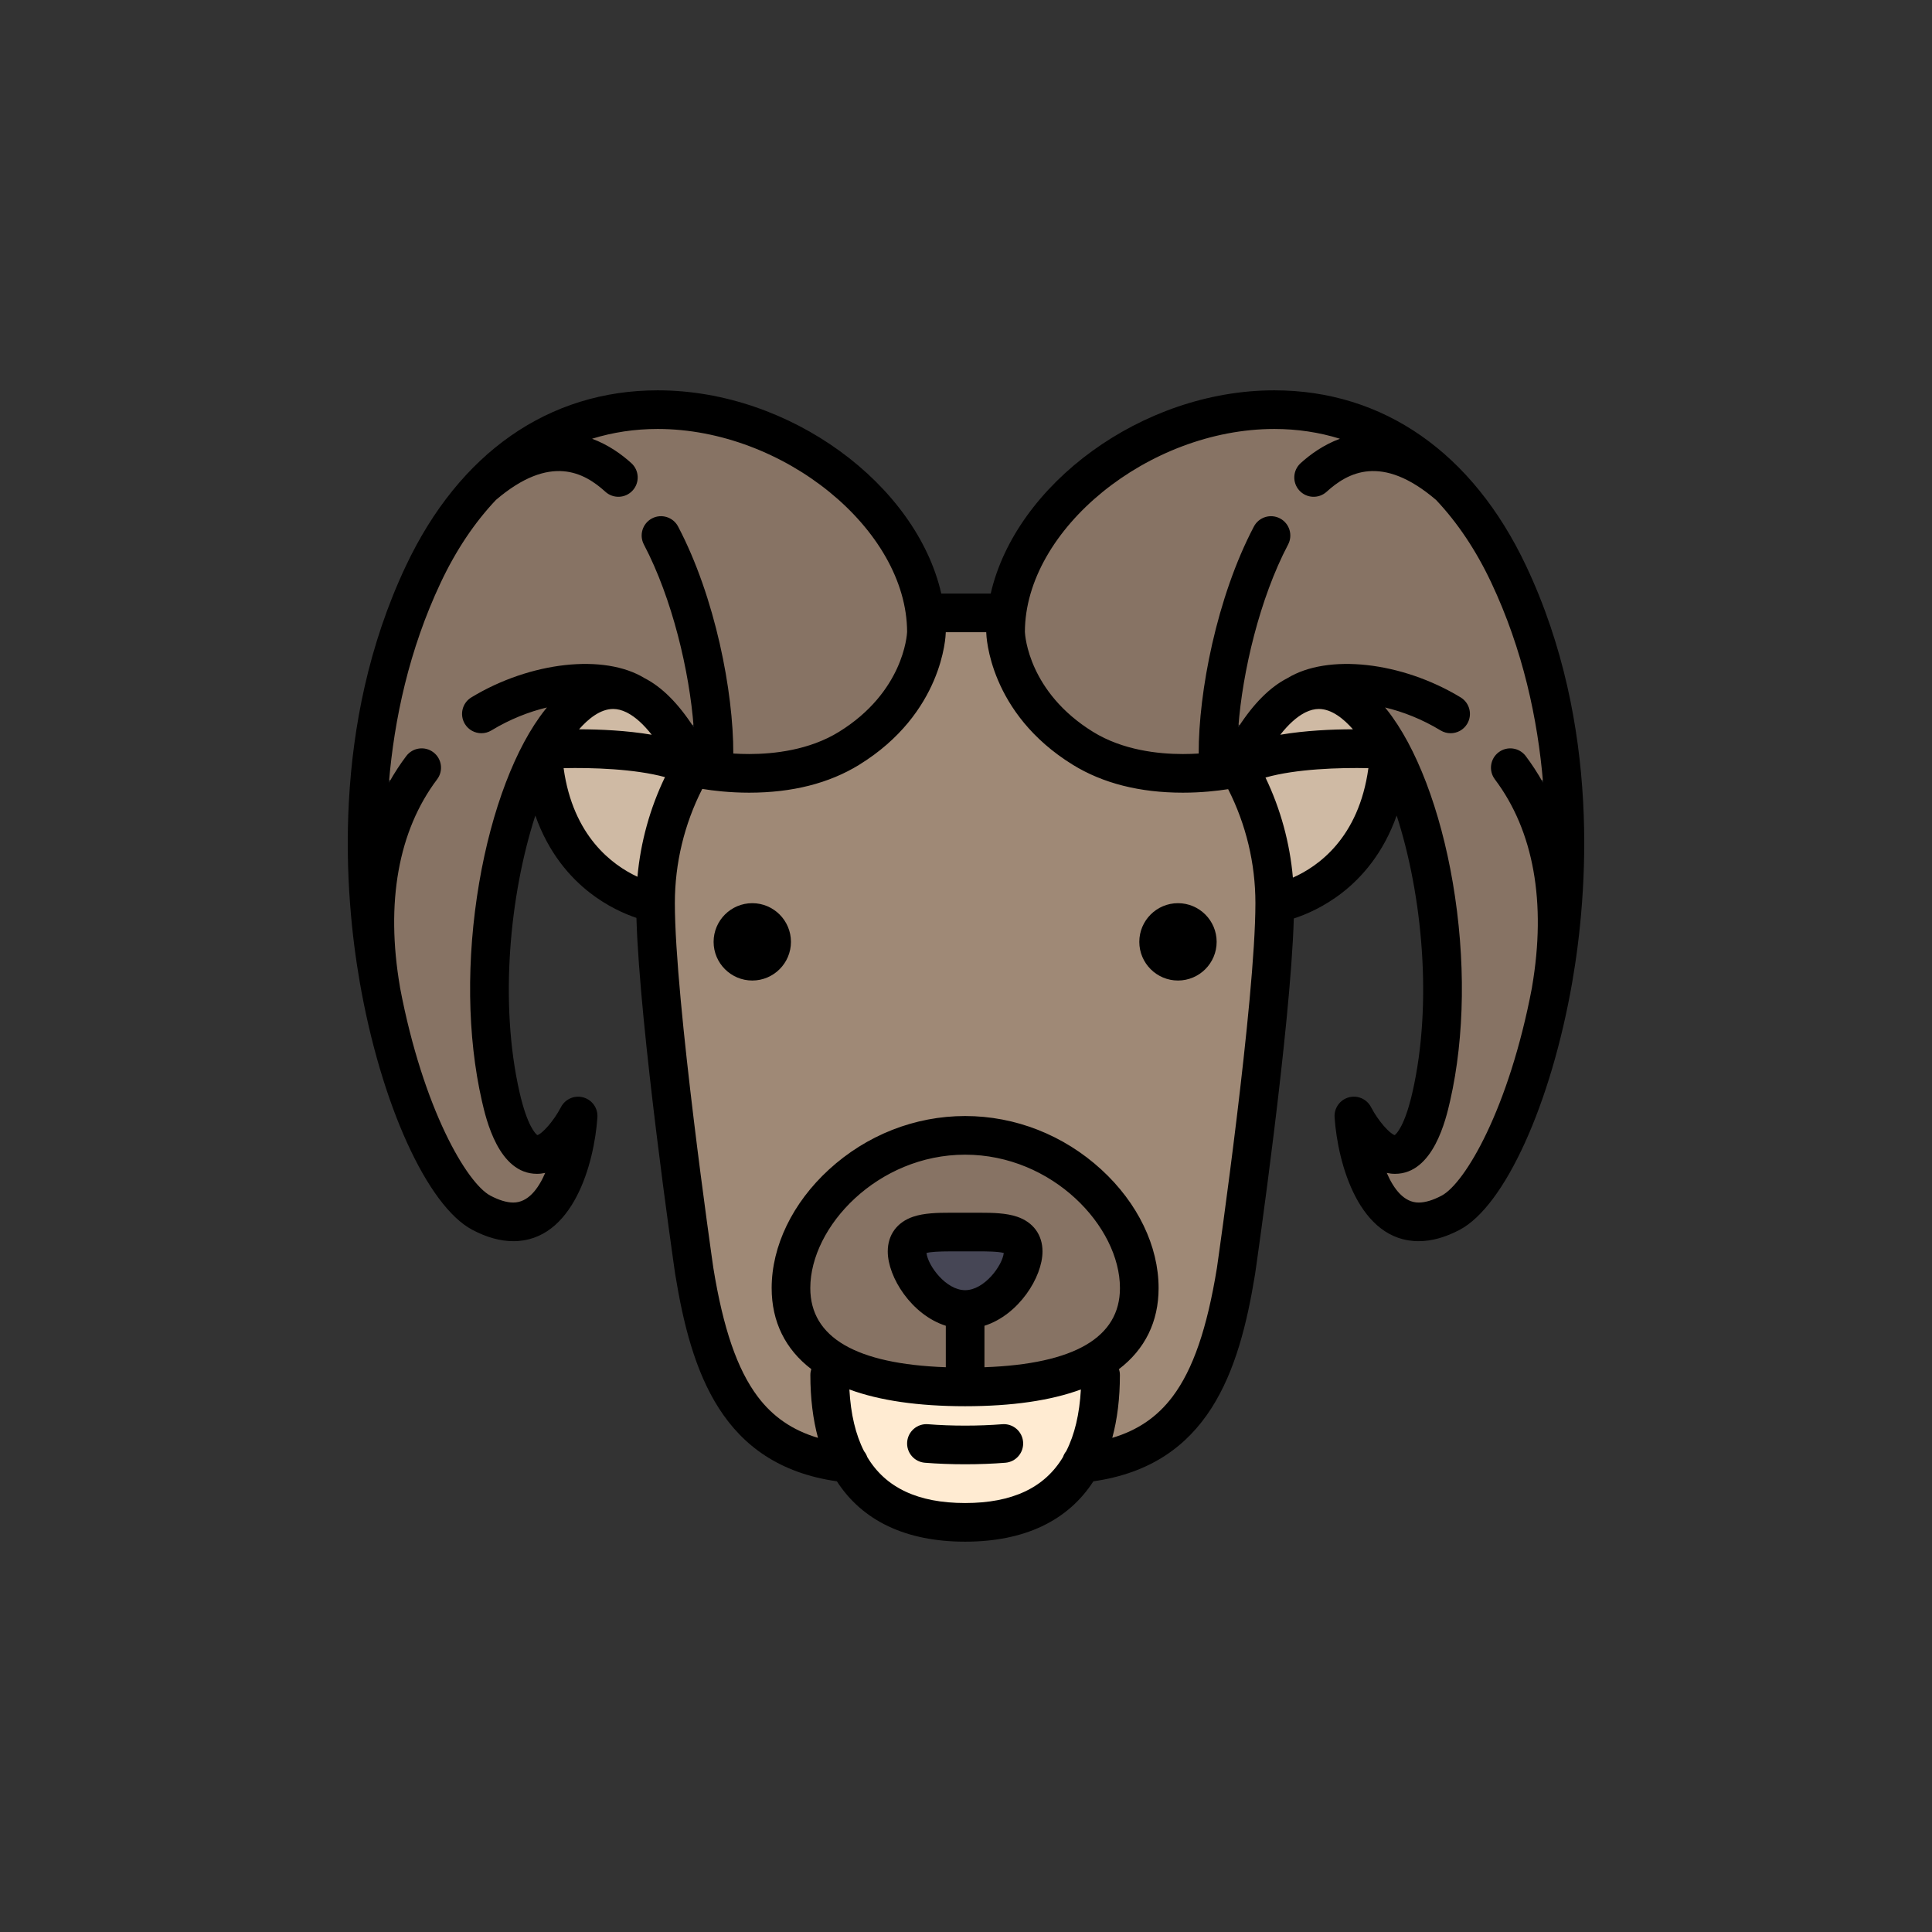 <?xml version="1.0" encoding="UTF-8" standalone="no"?>
<!DOCTYPE svg PUBLIC "-//W3C//DTD SVG 1.1//EN" "http://www.w3.org/Graphics/SVG/1.1/DTD/svg11.dtd">
<svg width="100%" height="100%" viewBox="0 0 800 800" version="1.1" xmlns="http://www.w3.org/2000/svg" xmlns:xlink="http://www.w3.org/1999/xlink" xml:space="preserve" xmlns:serif="http://www.serif.com/" style="fill-rule:evenodd;clip-rule:evenodd;stroke-linejoin:round;stroke-miterlimit:1.414;">
    <rect x="0" y="0" width="800" height="800" fill="#333333" stroke="none"/>
    <g transform="matrix(1,0,0,1,144,144)">
        <path d="M128.353,29.977C118.75,29.977 109.401,31.37 100.566,34.116L94.945,35.863L100.467,37.902C105.978,39.937 111.235,43.207 116.093,47.62C117.28,48.698 117.975,50.173 118.052,51.773C118.129,53.374 117.577,54.909 116.5,56.095C115.365,57.345 113.745,58.061 112.056,58.061C110.563,58.061 109.131,57.508 108.025,56.502C103.726,52.598 96.907,47.406 87.368,47.406C78.903,47.406 69.717,51.589 60.065,59.839L59.984,59.908L59.911,59.985C50.878,69.535 43.076,81.205 36.721,94.672C24.908,119.698 17.615,147.842 15.046,178.321L18.787,179.461C20.906,175.651 23.275,172.002 25.83,168.617C26.975,167.1 28.722,166.23 30.626,166.23C31.937,166.23 33.184,166.648 34.233,167.441C36.874,169.434 37.401,173.204 35.409,175.845C19.007,197.583 13.552,227.816 19.642,263.358L19.662,263.537L19.681,263.659C29.478,315.223 48.062,345.899 58.13,351.212C62.005,353.257 65.513,354.294 68.556,354.294C74.673,354.294 79.735,349.758 83.604,340.812L85.164,337.204L81.329,338.067C80.337,338.29 79.333,338.403 78.343,338.404C64.025,338.404 59.108,316.861 57.491,309.78C51.449,283.313 51.058,251.502 56.39,220.207C61.487,190.29 71.316,164.472 83.357,149.374C83.561,149.118 83.764,148.872 84.017,148.566L87.826,143.956L82.009,145.347C73.786,147.314 65.856,150.592 58.438,155.088C57.499,155.657 56.426,155.958 55.335,155.958C53.215,155.958 51.294,154.877 50.196,153.067C49.365,151.696 49.118,150.085 49.5,148.528C49.881,146.971 50.847,145.657 52.217,144.826C66.431,136.21 83.251,131.269 98.365,131.269C107.753,131.269 115.87,133.2 121.839,136.854L121.973,136.929C128.811,140.424 135.398,147.023 141.552,156.544L145.226,155.308C143.257,129.204 135.078,99.206 124.391,78.886C123.645,77.468 123.496,75.844 123.972,74.313C124.448,72.783 125.491,71.529 126.91,70.783C127.782,70.324 128.719,70.092 129.695,70.092C131.934,70.092 133.972,71.321 135.014,73.301C150.65,103.031 157.706,142.383 157.647,166.364L157.642,168.247L159.522,168.365C161.768,168.506 164.018,168.577 166.212,168.577C176.643,168.577 191.738,166.935 204.413,159.115C231.547,142.372 233.48,118.734 233.611,116.093L233.613,115.988C233.487,72.582 181.348,29.977 128.353,29.977Z" style="fill:rgb(135,115,100);fill-rule:nonzero;"/>
    </g>
    <g transform="matrix(1,0,0,1,144,144)">
        <path d="M127.439,157.354C123.897,152.858 120.33,149.643 116.755,147.757C116.624,147.696 116.495,147.629 116.367,147.557L116.255,147.498C114.097,146.45 111.95,145.918 109.874,145.918C104.82,145.918 99.575,148.979 94.281,155.016L91.378,158.327L95.781,158.335C106.916,158.355 116.927,159.106 125.533,160.564L130.652,161.432L127.439,157.354Z" style="fill:rgb(207,186,164);fill-rule:nonzero;"/>
        <path d="M131.881,174.208C119.648,170.869 103.263,170.371 94.586,170.371C92.739,170.371 90.977,170.392 89.335,170.429L87.091,170.479L87.398,172.703C91.476,202.227 109.014,214.513 119.106,219.209L121.684,220.408L121.942,217.577C123.232,203.418 127.006,189.768 133.156,177.008L134.199,174.843L131.881,174.208Z" style="fill:rgb(207,186,164);fill-rule:nonzero;"/>
    </g>
    <g transform="matrix(1,0,0,1,144,144)">
        <path d="M255.64,330.472C218.407,330.472 189.529,361.242 189.529,387.712C189.529,409.401 209.056,421.102 247.568,422.488L249.64,422.563L249.64,401.857L248.246,401.414C235.287,397.291 225.603,382.772 225.603,372.546C225.603,366.489 228.86,362.053 234.776,360.054C238.986,358.632 244.371,358.512 249.524,358.512C250.491,358.512 251.482,358.517 252.492,358.522C253.522,358.527 254.58,358.53 255.639,358.53C256.698,358.53 257.757,358.528 258.787,358.522C259.797,358.517 260.788,358.512 261.755,358.512C266.91,358.512 272.294,358.631 276.504,360.054C282.419,362.052 285.676,366.489 285.676,372.546C285.676,382.772 275.992,397.29 263.033,401.414L261.639,401.857L261.639,422.563L263.711,422.488C302.223,421.101 321.75,409.401 321.75,387.712C321.752,361.242 292.873,330.472 255.64,330.472Z" style="fill:rgb(135,115,100);fill-rule:nonzero;"/>
    </g>
    <g transform="matrix(1,0,0,1,144,144)">
        <path d="M255.64,431.854C233.212,431.854 214.532,428.987 200.117,423.332L196.763,422.016L196.956,425.816C197.621,438.87 200.107,449.97 204.346,458.808L204.457,459.039L204.609,459.241C205.119,459.916 205.516,460.682 205.787,461.521L205.867,461.768L205.992,461.991C215.326,478.6 232.031,487.022 255.639,487.022C279.247,487.022 295.951,478.6 305.286,461.991L305.411,461.767L305.491,461.52C305.762,460.681 306.159,459.915 306.668,459.243L306.822,459.041L306.932,458.81C311.169,449.972 313.657,438.872 314.322,425.816L314.515,422.016L311.161,423.332C296.749,428.987 278.068,431.854 255.64,431.854Z" style="fill:rgb(255,235,210);fill-rule:nonzero;"/>
    </g>
    <g transform="matrix(1,0,0,1,144,144)">
        <path d="M272.167,371.249C270.355,370.754 266.95,370.513 261.757,370.513C260.829,370.513 256.72,370.532 255.64,370.532C254.561,370.532 253.481,370.529 252.374,370.523C251.404,370.519 250.453,370.514 249.524,370.514C244.33,370.514 240.925,370.755 239.114,371.25L237.463,371.701L237.653,373.402C238.312,379.284 246.361,390.584 255.64,390.584C264.919,390.584 272.969,379.284 273.627,373.402L273.817,371.701L272.167,371.249Z" style="fill:rgb(70,70,85);fill-rule:nonzero;"/>
    </g>
    <g transform="matrix(1,0,0,1,144,144)">
        <path d="M366.325,180.219L365.667,178.925L364.233,179.15C360.07,179.803 353.49,180.581 345.786,180.581C328.354,180.581 313.382,176.796 301.283,169.331C267.525,148.502 266.416,117.595 266.385,116.29L266.384,114.139L247.616,114.139L245.616,114.151L245.615,116.29C245.584,117.595 244.475,148.502 210.717,169.331C198.619,176.796 183.646,180.581 166.214,180.581C158.206,180.581 151.409,179.746 147.115,179.046L145.675,178.811L145.012,180.111C137.444,194.951 133.444,211.623 133.444,228.324C133.444,268.557 148.746,375.115 149.403,379.666C153.536,405.123 159.489,422.336 168.136,433.839C174.708,442.582 183.215,448.408 194.145,451.652L197.582,452.672L196.645,449.212C194.595,441.644 193.556,433.062 193.556,423.704C193.556,423.085 193.652,422.47 193.842,421.877L194.271,420.534L193.15,419.679C182.786,411.769 177.531,401.015 177.531,387.715C177.531,370.897 185.939,353.548 200.598,340.114C215.828,326.159 235.375,318.474 255.643,318.474C275.911,318.474 295.459,326.16 310.689,340.114C325.348,353.547 333.756,370.897 333.756,387.715C333.756,401.015 328.501,411.769 318.137,419.679L317.016,420.534L317.445,421.877C317.634,422.47 317.731,423.085 317.731,423.704C317.731,433.061 316.692,441.644 314.642,449.212L313.705,452.672L317.142,451.652C328.071,448.409 336.579,442.583 343.151,433.839C351.798,422.335 357.75,405.121 361.889,379.632C362.54,375.114 377.843,268.525 377.843,228.325C377.838,211.666 373.857,195.032 366.325,180.219Z" style="fill:rgb(159,137,118);fill-rule:nonzero;"/>
    </g>
    <g transform="matrix(1,0,0,1,144,144)">
        <path d="M416.218,158.335L420.622,158.327L417.719,155.016C412.425,148.979 407.179,145.918 402.126,145.918C400.05,145.918 397.904,146.449 395.746,147.498L395.634,147.557C395.504,147.631 395.372,147.698 395.158,147.801C391.668,149.645 388.102,152.86 384.56,157.355L381.347,161.433L386.466,160.565C395.076,159.104 405.086,158.354 416.218,158.335Z" style="fill:rgb(207,186,164);fill-rule:nonzero;"/>
        <path d="M422.669,170.428C421.024,170.391 419.262,170.37 417.409,170.37C408.508,170.37 391.74,170.891 379.462,174.387L377.179,175.036L378.206,177.176C384.36,189.994 388.115,203.705 389.368,217.926L389.613,220.708L392.168,219.581C402.506,215.019 420.467,202.862 424.606,172.699L424.911,170.477L422.669,170.428Z" style="fill:rgb(207,186,164);fill-rule:nonzero;"/>
    </g>
    <g transform="matrix(1,0,0,1,144,144)">
        <path d="M477.766,167.444C478.816,166.652 480.063,166.233 481.374,166.233C483.277,166.233 485.025,167.103 486.17,168.62C488.725,172.006 491.094,175.655 493.213,179.464L496.954,178.324C494.384,147.844 487.091,119.7 475.279,94.675C468.922,81.209 461.121,69.538 452.089,59.989L452.016,59.912L451.935,59.843C442.283,51.592 433.097,47.408 424.631,47.408C415.091,47.408 408.273,52.6 403.974,56.504C402.868,57.509 401.435,58.063 399.942,58.063C398.253,58.063 396.633,57.347 395.499,56.097C394.421,54.91 393.87,53.376 393.947,51.775C394.024,50.174 394.719,48.699 395.906,47.622C400.763,43.209 406.02,39.939 411.531,37.904L417.053,35.865L411.432,34.118C402.597,31.371 393.248,29.979 383.646,29.979C330.632,29.979 278.493,72.595 278.387,116.114C278.51,118.747 280.374,142.33 307.585,159.12C320.26,166.94 335.356,168.582 345.787,168.582C347.979,168.582 350.23,168.511 352.477,168.37L354.357,168.252L354.352,166.369C354.293,142.388 361.351,103.035 376.985,73.306C378.026,71.327 380.064,70.097 382.304,70.097C383.28,70.097 384.218,70.329 385.089,70.788C386.508,71.534 387.551,72.788 388.027,74.318C388.503,75.849 388.354,77.473 387.608,78.891C376.921,99.211 368.742,129.209 366.773,155.313L370.447,156.549C376.601,147.028 383.188,140.428 390.026,136.934L390.16,136.859C396.129,133.205 404.245,131.273 413.633,131.273C428.746,131.273 445.566,136.214 459.782,144.831C461.153,145.662 462.118,146.976 462.499,148.533C462.881,150.09 462.633,151.701 461.803,153.072C460.706,154.883 458.785,155.963 456.66,155.963C455.572,155.963 454.5,155.662 453.561,155.093C446.142,150.597 438.21,147.319 429.989,145.351L424.19,143.963L428.107,148.722C428.285,148.938 428.464,149.155 428.642,149.378C440.683,164.477 450.512,190.295 455.609,220.211C460.941,251.506 460.549,283.317 454.508,309.784C452.892,316.864 447.974,338.407 433.655,338.407C432.667,338.407 431.663,338.294 430.67,338.071L426.836,337.209L428.396,340.816C432.264,349.762 437.328,354.298 443.443,354.297C446.487,354.297 449.996,353.26 453.87,351.215C463.937,345.901 482.522,315.225 492.319,263.662L492.331,263.601L492.367,263.279C498.45,227.819 492.994,197.586 476.592,175.848C474.597,173.207 475.125,169.436 477.766,167.444Z" style="fill:rgb(135,115,100);fill-rule:nonzero;"/>
    </g>
    <g transform="matrix(1,0,0,1,144,144)">
        <path d="M343.777,229.986C334.947,229.986 327.763,237.17 327.763,246C327.763,254.83 334.947,262.014 343.777,262.014C352.607,262.014 359.79,254.83 359.79,246C359.79,237.17 352.607,229.986 343.777,229.986Z" style="fill-rule:nonzero;"/>
    </g>
    <g transform="matrix(1,0,0,1,144,144)">
        <path d="M167.504,229.986C158.674,229.986 151.49,237.17 151.49,246C151.49,254.83 158.674,262.014 167.504,262.014C176.334,262.014 183.517,254.83 183.517,246C183.517,237.17 176.333,229.986 167.504,229.986Z" style="fill-rule:nonzero;"/>
    </g>
    <g transform="matrix(1,0,0,1,144,144)">
        <path d="M240.256,445.739C235.858,445.387 231.993,448.668 231.639,453.073C231.285,457.477 234.568,461.336 238.973,461.69C244.202,462.11 249.809,462.324 255.642,462.324C261.475,462.324 267.082,462.111 272.31,461.69C276.714,461.336 279.998,457.479 279.644,453.073C279.29,448.669 275.442,445.387 271.027,445.739C266.225,446.125 261.048,446.321 255.642,446.321C250.236,446.321 245.058,446.126 240.256,445.739Z" style="fill-rule:nonzero;"/>
    </g>
    <g transform="matrix(1,0,0,1,144,144)">
        <path d="M487.942,90.349C465.807,43.453 428.768,17.627 383.647,17.627C328.757,17.627 276.554,56.659 266.232,101.788L245.768,101.788C235.445,56.659 183.244,17.627 128.353,17.627C83.233,17.627 46.193,43.454 24.058,90.349C-7.1,156.362 -1.298,226.524 4.934,262.472C13.715,313.12 32.903,355.384 51.596,365.25C57.506,368.369 63.212,369.95 68.557,369.95C93.297,369.95 102.083,337.705 103.374,318.653C103.63,314.872 101.195,311.436 97.545,310.414C93.895,309.393 90.025,311.077 88.281,314.442C85.271,320.248 80.463,325.532 78.492,326.027C77.816,325.537 74.361,322.419 71.141,308.318C62.67,271.207 67.103,226.341 77.672,193.688C83.203,209.412 92.256,219.438 100.145,225.589C107.381,231.233 114.559,234.389 119.534,236.083C120.821,281.22 134.919,379.021 135.547,383.357C135.553,383.402 135.56,383.446 135.568,383.491C142.168,424.185 154.946,462.582 202.531,469.379C213.098,485.726 231.095,494.372 255.64,494.372C280.185,494.372 298.181,485.725 308.749,469.379C356.334,462.581 369.112,424.185 375.712,383.491C375.719,383.446 375.726,383.402 375.733,383.357C376.359,379.031 390.408,281.571 391.739,236.326C396.726,234.697 404.259,231.513 411.854,225.589C419.742,219.436 428.796,209.41 434.327,193.688C444.896,226.341 449.328,271.208 440.858,308.318C437.653,322.361 434.212,325.511 433.516,326.021C431.485,325.477 426.713,320.217 423.725,314.456C421.991,311.08 418.121,309.389 414.466,310.403C410.809,311.42 408.369,314.865 408.625,318.653C409.917,337.706 418.703,369.952 443.443,369.95C448.789,369.95 454.494,368.368 460.404,365.25C479.097,355.384 498.285,313.12 507.066,262.472C513.298,226.524 519.099,156.362 487.942,90.349ZM119.95,219.045C109.58,214.219 93.274,202.272 89.38,174.079C101.048,173.817 118.72,174.339 131.354,177.788C125.122,190.716 121.256,204.707 119.95,219.045ZM95.785,157.986C99.444,153.812 104.489,149.569 109.873,149.569C111.661,149.569 113.502,150.036 115.381,150.948C115.553,151.045 115.727,151.135 115.903,151.218C119.153,152.934 122.505,155.973 125.867,160.243C115.448,158.476 104.443,158 95.785,157.986ZM122.885,136.801C106.22,126.6 75.653,129.935 51.183,144.769C47.404,147.059 46.197,151.979 48.488,155.758C49.992,158.24 52.632,159.613 55.338,159.612C56.75,159.612 58.181,159.238 59.477,158.452C67.223,153.758 75.105,150.709 82.477,148.945C82.25,149.221 82.023,149.494 81.795,149.779C69.549,165.135 59.572,191.284 54.419,221.523C49.044,253.07 49.443,285.158 55.542,311.877C57.246,319.342 62.43,342.056 78.343,342.055C78.344,342.055 78.346,342.055 78.347,342.055C79.518,342.055 80.66,341.919 81.768,341.669C78.81,348.511 74.531,353.945 68.556,353.945C65.842,353.945 62.647,352.986 59.063,351.094C49.393,345.99 31.205,315.25 21.645,264.936C21.63,264.82 21.624,264.705 21.603,264.588C15.616,229.687 20.942,199.988 37.004,178.7C39.665,175.173 38.963,170.156 35.436,167.494C31.911,164.833 26.892,165.534 24.23,169.062C21.808,172.272 19.362,175.957 17.035,180.139C19.254,153.815 25.367,125.054 38.526,97.175C44.858,83.76 52.543,72.333 61.36,63.009C83.971,43.682 98.038,51.785 106.677,59.631C109.947,62.603 115.007,62.359 117.978,59.089C120.949,55.819 120.706,50.758 117.436,47.788C113.445,44.162 107.95,40.183 101.158,37.675C109.76,35.001 118.852,33.626 128.351,33.626C180.414,33.626 231.512,75.235 231.612,117.672C231.55,119.027 230.07,142.585 203.361,159.064C191.087,166.638 176.385,168.228 166.213,168.228C166.213,168.228 166.212,168.228 166.211,168.228C163.895,168.228 161.692,168.148 159.645,168.02C159.708,142.553 152.187,103.314 136.782,74.021C134.724,70.111 129.887,68.607 125.976,70.665C122.066,72.722 120.562,77.56 122.62,81.471C134.392,103.854 141.493,134.073 143.231,157.111C136.863,147.255 130.064,140.47 122.885,136.801ZM297.492,456.915C296.911,457.635 296.46,458.457 296.155,459.342C288.527,472.093 275.092,478.371 255.64,478.371C236.188,478.371 222.754,472.093 215.125,459.342C214.82,458.457 214.368,457.635 213.787,456.915C210.29,450.062 208.271,441.555 207.718,431.351C220.193,435.949 236.259,438.285 255.64,438.285C275.021,438.285 291.087,435.95 303.562,431.351C303.009,441.555 300.99,450.063 297.492,456.915ZM239.641,374.831C241.258,374.389 244.571,374.165 249.526,374.165C250.469,374.165 251.435,374.17 252.421,374.175C254.527,374.187 256.752,374.187 258.86,374.175C259.845,374.17 260.811,374.165 261.755,374.165C263.724,374.165 269.231,374.165 271.64,374.829C271.055,380.075 263.592,390.235 255.64,390.235C247.69,390.234 240.229,380.077 239.641,374.831ZM263.641,422.143L263.641,404.972C277.788,400.472 287.678,384.882 287.678,374.198C287.678,367.316 283.839,362.072 277.144,359.811C272.645,358.291 267.074,358.165 261.753,358.165C260.783,358.165 259.789,358.17 258.775,358.175C256.722,358.186 254.555,358.186 252.503,358.175C251.49,358.17 250.496,358.165 249.525,358.165C244.205,358.165 238.634,358.292 234.135,359.812C227.44,362.073 223.601,367.318 223.601,374.199C223.601,384.883 233.49,400.473 247.638,404.973L247.638,422.144C210.397,420.803 191.528,409.794 191.528,389.367C191.528,363.822 219.533,334.127 255.638,334.127C291.743,334.127 319.748,363.822 319.748,389.367C319.751,409.792 300.882,420.801 263.641,422.143ZM359.905,380.996C355.826,406.12 349.992,423.053 341.548,434.287C335.243,442.675 327.131,448.25 316.569,451.384C318.657,443.672 319.727,434.983 319.727,425.353C319.727,424.503 319.592,423.686 319.347,422.918C330.11,414.703 335.753,403.278 335.753,389.364C335.753,371.987 327.108,354.099 312.037,340.288C296.438,325.995 276.409,318.122 255.641,318.122C234.873,318.122 214.844,325.994 199.245,340.288C184.172,354.099 175.529,371.986 175.529,389.364C175.529,403.278 181.172,414.703 191.935,422.918C191.689,423.686 191.555,424.503 191.555,425.353C191.555,434.983 192.625,443.672 194.713,451.384C184.151,448.251 176.038,442.675 169.734,434.287C161.29,423.053 155.457,406.118 151.377,380.995C150.905,377.724 135.444,270.078 135.444,229.974C135.444,213.481 139.362,197.243 146.794,182.67C151.209,183.39 158.097,184.231 166.215,184.231C166.216,184.231 166.216,184.231 166.217,184.231C184.024,184.231 199.349,180.346 211.768,172.684C246.447,151.286 247.584,119.337 247.616,117.987C247.617,117.925 247.618,117.863 247.618,117.801C247.618,117.797 247.618,117.793 247.618,117.789L264.386,117.789C264.386,117.793 264.386,117.797 264.386,117.801C264.386,117.863 264.386,117.925 264.388,117.987C264.42,119.337 265.555,151.286 300.236,172.684C312.654,180.347 327.98,184.231 345.788,184.231C353.509,184.231 360.118,183.47 364.546,182.776C371.943,197.322 375.841,213.521 375.841,229.974C375.838,270.074 360.374,377.738 359.905,380.996ZM391.361,219.403C390.092,205.004 386.245,190.95 380.01,177.962C392.683,174.355 410.763,173.816 422.624,174.079C418.649,203.046 401.716,214.833 391.361,219.403ZM386.131,160.244C389.493,155.975 392.845,152.935 396.093,151.22C396.27,151.137 396.445,151.046 396.618,150.949C398.495,150.037 400.337,149.57 402.125,149.57C407.51,149.57 412.554,153.812 416.213,157.986C407.556,158 396.552,158.476 386.131,160.244ZM474.993,178.704C491.055,199.991 496.38,229.69 490.394,264.592C490.374,264.709 490.367,264.824 490.352,264.94C480.792,315.254 462.604,345.994 452.934,351.098C449.351,352.989 446.156,353.948 443.441,353.949C437.464,353.949 433.188,348.515 430.229,341.673C431.339,341.923 432.48,342.058 433.653,342.058C449.568,342.058 454.752,319.344 456.456,311.88C462.556,285.161 462.954,253.073 457.579,221.526C452.428,191.287 442.45,165.137 430.203,149.782C429.975,149.497 429.748,149.223 429.521,148.947C436.894,150.711 444.777,153.759 452.522,158.454C453.818,159.24 455.248,159.614 456.661,159.614C459.366,159.614 462.007,158.242 463.511,155.76C465.801,151.982 464.595,147.061 460.816,144.771C436.345,129.938 405.777,126.602 389.114,136.803C381.935,140.471 375.136,147.257 368.765,157.113C370.503,134.075 377.604,103.857 389.376,81.473C391.433,77.562 389.93,72.724 386.02,70.667C382.109,68.609 377.271,70.114 375.214,74.023C359.808,103.316 352.288,142.556 352.351,168.022C350.304,168.151 348.101,168.23 345.785,168.23C335.613,168.23 320.911,166.641 308.635,159.066C282.003,142.633 280.458,119.238 280.385,117.668C280.491,75.234 331.587,33.627 383.646,33.627C393.146,33.627 402.237,35.002 410.839,37.676C404.047,40.183 398.553,44.163 394.561,47.789C391.29,50.76 391.047,55.82 394.019,59.09C396.989,62.361 402.05,62.604 405.32,59.632C413.959,51.785 428.026,43.683 450.636,63.009C459.453,72.333 467.139,83.76 473.47,97.175C486.629,125.054 492.742,153.816 494.961,180.139C492.635,175.957 490.189,172.272 487.766,169.062C485.104,165.535 480.087,164.834 476.56,167.494C473.034,170.16 472.332,175.177 474.993,178.704Z" style="fill-rule:nonzero;"/>
    </g>
</svg>
